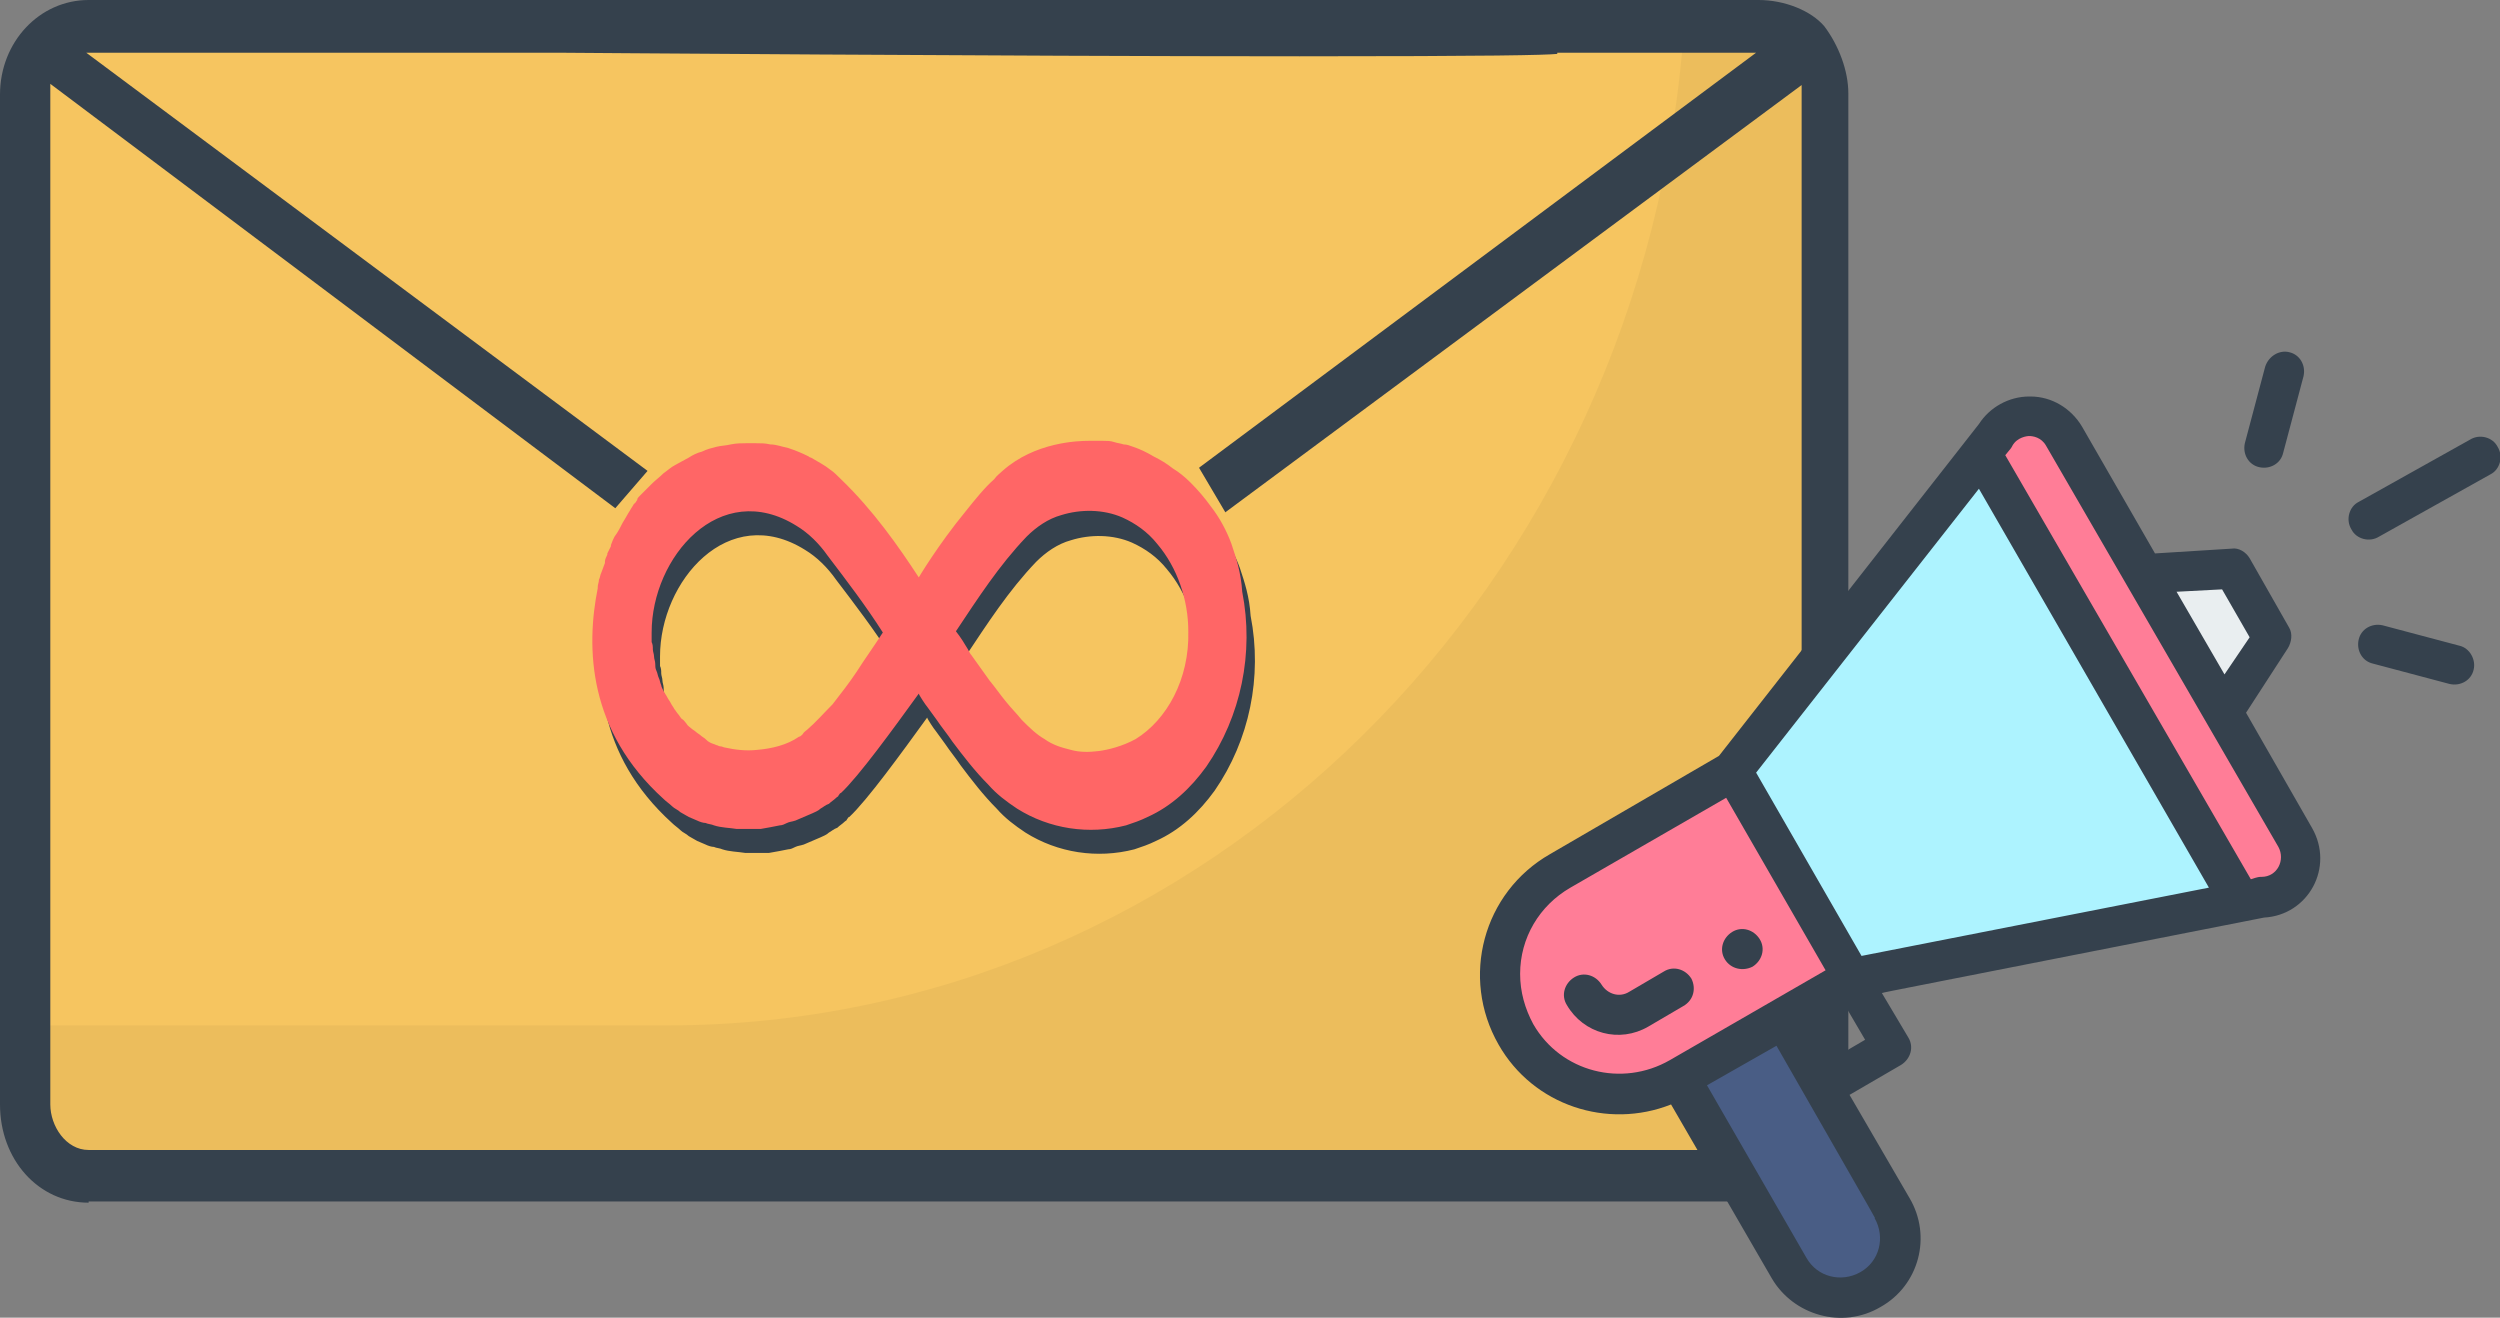 <?xml version="1.0" encoding="utf-8"?>
<!-- Generator: Adobe Illustrator 25.0.0, SVG Export Plug-In . SVG Version: 6.00 Build 0)  -->
<svg version="1.1" id="Layer_1" xmlns="http://www.w3.org/2000/svg" xmlns:xlink="http://www.w3.org/1999/xlink" x="0px" y="0px"
	 viewBox="0 0 208.7 110" style="enable-background:new 0 0 208.7 110;" xml:space="preserve">
<rect x="0" y="0" width="208.7" height="110" fill="#808080" stroke="none"/>
<style type="text/css">
	.st0{fill:#F6C560;}
	.st1{opacity:4.000000e-02;}
	.st2{fill:#35414D;}
	.st3{fill:#FF6666;}
	.st4{fill:#FF7D97;}
	.st5{fill:#495D85;}
	.st6{fill:#E9EEF0;}
	.st7{fill:#ADF3FF;}
</style>
<g>
	<g>
		<g>
			<g>
				<g>
					<path class="st0" d="M152.5,7.9v84.3c0,3.3-2.5,6-5.3,6H7.4c-3.1,0-5.3-2.7-5.3-6V7.9c0-3.3,2.5-5.6,5.3-5.6h139.4
						C150,2.2,152.5,4.9,152.5,7.9L152.5,7.9z"/>
				</g>
				<g class="st1">
					<path d="M152.5,7.9v84.3c0,3.3-2.5,6-5.3,6H7.4c-2.8,0-5.3-2.7-5.3-6v-6.6h53.6c44.8,0,81.8-36.8,84.9-83.6h6.6
						C150,2.2,152.5,4.9,152.5,7.9L152.5,7.9z"/>
				</g>
			</g>
			<path class="st2" d="M7.4,100.4c-4.2,0-7.4-3.6-7.4-8.2V7.9C0,3.5,3.3,0,7.4,0h139.4c2.2,0,4.4,0.9,5.5,2.2c1.2,1.6,2,3.7,2,5.6
				v84.3c0,4.6-3.3,8.2-7.4,8.2H7.4z M4.2,92.2c0,1.8,1.3,3.8,3.2,3.8h139.4c2.2,0,3.6-1.5,3.6-3.8V7.1L83.9,56.4
				c-2.2,1.6-4.5,2.5-6.9,2.5c-2.3,0-4.9-0.9-6.9-2.4L4.2,7V92.2z M72.3,52.9c1.4,0.9,3,1.4,4.6,1.4c1.6,0,3.2-0.5,4.6-1.4
				l65.1-48.5h-16.6L130,4.5c-1,0.1-5.4,0.2-21.5,0.2c0,0,0,0,0,0C83.9,4.7,47,4.4,46.6,4.4H7.2L72.3,52.9z"/>
		</g>
		<polygon class="st0" points="49.4,44.7 56.4,36.6 69,46.4 74.4,50 99.3,37.7 104.2,46 95.3,52.8 81.2,64.7 58.9,52.8 		"/>
		<g>
			<g>
				<path class="st2" d="M103.5,47.4c-0.4-1.1-1-2.2-1.7-3.1c-0.5-0.7-1.1-1.4-1.7-2c-0.5-0.5-1-0.9-1.5-1.2c-0.5-0.4-1-0.7-1.6-1
					c-0.5-0.3-1.1-0.6-1.7-0.8c-0.3-0.1-0.5-0.2-0.8-0.2c-0.3-0.1-0.5-0.1-0.8-0.2c-0.3-0.1-0.6-0.1-0.9-0.1c-0.1,0-0.1,0-0.2,0
					c-0.1,0-0.1,0-0.2,0c-0.2,0-0.4,0-0.6,0c0,0,0,0,0,0c0,0-0.1,0-0.2,0c-0.9,0-4.5,0.1-7.2,2.5c-0.2,0.2-0.5,0.4-0.7,0.7
					c-0.8,0.7-1.6,1.7-2.4,2.7c-2.3,2.8-3.9,5.5-3.9,5.5c0,0,0,0,0,0c-1.7-2.6-3.8-5.6-6.5-8.2c-0.3-0.3-0.6-0.6-0.9-0.8
					c-0.5-0.4-1.1-0.7-1.6-1c-0.1,0-0.2-0.1-0.2-0.1c-0.6-0.3-1.1-0.5-1.7-0.7c-0.5-0.1-1-0.3-1.5-0.3c-0.4-0.1-0.8-0.1-1.2-0.1
					c-0.2,0-0.5,0-0.7,0c-0.1,0-0.1,0-0.1,0c-0.4,0-0.8,0-1.3,0.1c-0.4,0.1-0.8,0.1-1.2,0.2c-0.4,0.1-0.8,0.2-1.2,0.4
					c-0.4,0.1-0.8,0.3-1.1,0.5c-0.4,0.2-0.7,0.4-1.1,0.6c-0.4,0.2-0.7,0.5-1,0.7c-0.3,0.3-0.7,0.6-1,0.9c-0.1,0.1-0.3,0.3-0.4,0.4
					c-0.2,0.2-0.4,0.4-0.6,0.6c-0.1,0.1-0.2,0.2-0.2,0.3c0,0.1-0.1,0.1-0.1,0.2c0,0,0,0-0.1,0.1c0,0-0.1,0.1-0.1,0.1
					c-0.1,0.2-0.2,0.3-0.3,0.5c-0.2,0.3-0.4,0.7-0.6,1c-0.2,0.4-0.4,0.8-0.7,1.2c-0.1,0.2-0.2,0.4-0.3,0.7c0,0,0,0,0,0.1
					c-0.1,0.2-0.2,0.4-0.3,0.6c0,0,0,0.1,0,0.1c-0.1,0.2-0.2,0.4-0.2,0.6c0,0,0,0.1,0,0.1c-0.1,0.3-0.2,0.5-0.3,0.8
					c-0.1,0.2-0.1,0.4-0.2,0.6c0,0,0,0,0,0c0,0.2-0.1,0.4-0.1,0.6c0,0,0,0.1,0,0.1c-1,5-0.8,11.9,5.5,17.6c0.2,0.2,0.5,0.4,0.7,0.6
					c0.2,0.2,0.5,0.3,0.7,0.5c0.2,0.1,0.5,0.3,0.7,0.4c0.2,0.1,0.5,0.2,0.7,0.3c0.2,0.1,0.5,0.2,0.7,0.2c0.2,0.1,0.5,0.1,0.7,0.2
					c0.6,0.2,1.3,0.2,1.9,0.3c0.7,0,1.3,0,2,0c0.6-0.1,1.1-0.2,1.6-0.3c0.2,0,0.4-0.1,0.6-0.2c0.2-0.1,0.4-0.1,0.7-0.2
					c0.2-0.1,0.5-0.2,0.7-0.3c0.2-0.1,0.5-0.2,0.7-0.3c0.2-0.1,0.5-0.2,0.7-0.4c0.2-0.1,0.4-0.3,0.7-0.4c0.2-0.2,0.4-0.3,0.6-0.5
					c0.1-0.1,0.2-0.1,0.2-0.2c0.1-0.1,0.1-0.2,0.2-0.2c1.5-1.4,4.4-5.4,6.5-8.3c0,0.1,0.6,1,0.7,1.1c0.3,0.4,0.5,0.7,0.8,1.1
					c0.4,0.6,0.9,1.2,1.3,1.8c0.9,1.2,1.9,2.5,3,3.6c0.7,0.8,1.5,1.4,2.4,2c2.7,1.7,6,2.2,9.1,1.4c0.6-0.2,1.2-0.4,1.8-0.7
					c2-0.9,3.6-2.4,4.9-4.2c2.9-4.2,4-9.5,3-14.6C104.3,49.8,103.9,48.6,103.5,47.4z M68.1,62.9c-0.1,0.1-0.3,0.2-0.4,0.4
					c-0.1,0.1-0.2,0.2-0.3,0.2c-1,0.7-2.3,1-3.5,1.1c-0.9,0.1-1.8,0-2.7-0.2c-0.1,0-0.2-0.1-0.4-0.1c-0.1,0-0.2-0.1-0.3-0.1
					c-0.2-0.1-0.3-0.1-0.5-0.2c-0.2-0.1-0.3-0.2-0.4-0.3c-0.1-0.1-0.3-0.2-0.4-0.3c-0.1-0.1-0.3-0.2-0.4-0.3
					c-0.1-0.1-0.3-0.2-0.4-0.3c-0.1-0.1-0.3-0.2-0.4-0.4c-0.1-0.1-0.2-0.3-0.4-0.4c-0.1-0.1-0.2-0.3-0.3-0.4
					c-0.1-0.1-0.2-0.3-0.3-0.4c-0.1-0.2-0.2-0.3-0.3-0.5c-0.1-0.2-0.2-0.3-0.3-0.5c-0.1-0.2-0.2-0.3-0.3-0.5
					c-0.1-0.2-0.2-0.4-0.2-0.5c-0.1-0.2-0.1-0.4-0.2-0.6c-0.1-0.2-0.1-0.4-0.2-0.6c-0.1-0.2-0.1-0.4-0.1-0.6c0-0.2-0.1-0.4-0.1-0.6
					c0-0.2-0.1-0.4-0.1-0.6c0-0.2,0-0.4-0.1-0.6c0-0.2,0-0.4,0-0.6c0-0.1,0-0.2,0-0.2c0-6.3,5.7-12.9,12.1-8.9
					c1,0.6,1.9,1.5,2.6,2.5c1.6,2.1,3.2,4.2,4.6,6.4c-0.7,1.1-1.5,2.2-2.2,3.3c-0.6,0.9-1.3,1.8-2,2.7
					C69.5,61.5,68.9,62.3,68.1,62.9z M95.6,63.8c-1.1,0.6-2.3,0.9-3.1,1c-0.8,0.1-1.6,0.1-2.3-0.1c-0.8-0.2-1.5-0.4-2.2-0.9
					c-0.7-0.4-1.3-1-1.9-1.6c-0.4-0.5-0.9-1-1.3-1.5c-0.5-0.6-0.9-1.2-1.4-1.8c-0.5-0.7-1-1.4-1.5-2.1c-0.1-0.1-0.2-0.3-0.3-0.5
					c-0.3-0.5-0.6-1-1-1.5c1.8-2.7,3.6-5.5,5.9-7.9c0.8-0.8,1.8-1.5,2.9-1.8l0,0c1.6-0.5,3.5-0.5,5.1,0.2c1.1,0.5,2.1,1.2,2.9,2.2
					c1.7,2,2.6,4.7,2.6,7.3C100,58.7,98.2,62.1,95.6,63.8z"/>
			</g>
			<path class="st3" d="M102.8,45.4c-0.4-1.1-1-2.2-1.7-3.1c-0.5-0.7-1.1-1.4-1.7-2c-0.5-0.5-1-0.9-1.5-1.2c-0.5-0.4-1-0.7-1.6-1
				c-0.5-0.3-1.1-0.6-1.7-0.8c-0.3-0.1-0.5-0.2-0.8-0.2c-0.3-0.1-0.5-0.1-0.8-0.2c-0.3-0.1-0.6-0.1-0.9-0.1c-0.1,0-0.1,0-0.2,0
				c-0.1,0-0.1,0-0.2,0c-0.2,0-0.4,0-0.6,0c0,0,0,0,0,0c0,0-0.1,0-0.2,0c-0.9,0-4.5,0.1-7.2,2.5c-0.2,0.2-0.5,0.4-0.7,0.7
				c-0.8,0.7-1.6,1.7-2.4,2.7c-2.3,2.8-3.9,5.5-3.9,5.5c0,0,0,0,0,0c-1.7-2.6-3.8-5.6-6.5-8.2c-0.3-0.3-0.6-0.6-0.9-0.8
				c-0.5-0.4-1.1-0.7-1.6-1c-0.1,0-0.2-0.1-0.2-0.1c-0.6-0.3-1.1-0.5-1.7-0.7c-0.5-0.1-1-0.3-1.5-0.3c-0.4-0.1-0.8-0.1-1.2-0.1
				c-0.2,0-0.5,0-0.7,0c-0.1,0-0.1,0-0.1,0c-0.4,0-0.8,0-1.3,0.1c-0.4,0.1-0.8,0.1-1.2,0.2c-0.4,0.1-0.8,0.2-1.2,0.4
				c-0.4,0.1-0.8,0.3-1.1,0.5c-0.4,0.2-0.7,0.4-1.1,0.6c-0.4,0.2-0.7,0.5-1,0.7c-0.3,0.3-0.7,0.6-1,0.9c-0.1,0.1-0.3,0.3-0.4,0.4
				c-0.2,0.2-0.4,0.4-0.6,0.6c-0.1,0.1-0.2,0.2-0.2,0.3c0,0.1-0.1,0.1-0.1,0.2c0,0,0,0-0.1,0.1c0,0-0.1,0.1-0.1,0.1
				c-0.1,0.2-0.2,0.3-0.3,0.5c-0.2,0.3-0.4,0.7-0.6,1c-0.2,0.4-0.4,0.8-0.7,1.2c-0.1,0.2-0.2,0.4-0.3,0.7c0,0,0,0,0,0.1
				c-0.1,0.2-0.2,0.4-0.3,0.6c0,0,0,0.1,0,0.1c-0.1,0.2-0.2,0.4-0.2,0.6c0,0,0,0.1,0,0.1c-0.1,0.3-0.2,0.5-0.3,0.8
				c-0.1,0.2-0.1,0.4-0.2,0.6c0,0,0,0,0,0c0,0.2-0.1,0.4-0.1,0.6c0,0,0,0.1,0,0.1c-1,5-0.8,11.9,5.5,17.6c0.2,0.2,0.5,0.4,0.7,0.6
				c0.2,0.2,0.5,0.3,0.7,0.5c0.2,0.1,0.5,0.3,0.7,0.4c0.2,0.1,0.5,0.2,0.7,0.3c0.2,0.1,0.5,0.2,0.7,0.2c0.2,0.1,0.5,0.1,0.7,0.2
				c0.6,0.2,1.3,0.2,1.9,0.3c0.7,0,1.3,0,2,0c0.6-0.1,1.1-0.2,1.6-0.3c0.2,0,0.4-0.1,0.6-0.2c0.2-0.1,0.4-0.1,0.7-0.2
				c0.2-0.1,0.5-0.2,0.7-0.3c0.2-0.1,0.5-0.2,0.7-0.3c0.2-0.1,0.5-0.2,0.7-0.4c0.2-0.1,0.4-0.3,0.7-0.4c0.2-0.2,0.4-0.3,0.6-0.5
				c0.1-0.1,0.2-0.1,0.2-0.2c0.1-0.1,0.1-0.2,0.2-0.2c1.5-1.4,4.4-5.4,6.5-8.3c0,0.1,0.6,1,0.7,1.1c0.3,0.4,0.5,0.7,0.8,1.1
				c0.4,0.6,0.9,1.2,1.3,1.8c0.9,1.2,1.9,2.5,3,3.6c0.7,0.8,1.5,1.4,2.4,2c2.7,1.7,6,2.2,9.1,1.4c0.6-0.2,1.2-0.4,1.8-0.7
				c2-0.9,3.6-2.4,4.9-4.2c2.9-4.2,4-9.5,3-14.6C103.6,47.8,103.2,46.6,102.8,45.4z M67.4,60.9c-0.1,0.1-0.3,0.2-0.4,0.4
				c-0.1,0.1-0.2,0.2-0.3,0.2c-1,0.7-2.3,1-3.5,1.1c-0.9,0.1-1.8,0-2.7-0.2c-0.1,0-0.2-0.1-0.4-0.1c-0.1,0-0.2-0.1-0.3-0.1
				c-0.2-0.1-0.3-0.1-0.5-0.2c-0.2-0.1-0.3-0.2-0.4-0.3c-0.1-0.1-0.3-0.2-0.4-0.3c-0.1-0.1-0.3-0.2-0.4-0.3
				c-0.1-0.1-0.3-0.2-0.4-0.3c-0.1-0.1-0.3-0.2-0.4-0.4c-0.1-0.1-0.2-0.3-0.4-0.4c-0.1-0.1-0.2-0.3-0.3-0.4
				c-0.1-0.1-0.2-0.3-0.3-0.4c-0.1-0.2-0.2-0.3-0.3-0.5c-0.1-0.2-0.2-0.3-0.3-0.5c-0.1-0.2-0.2-0.3-0.3-0.5
				c-0.1-0.2-0.2-0.4-0.2-0.5c-0.1-0.2-0.1-0.4-0.2-0.6c-0.1-0.2-0.1-0.4-0.2-0.6c-0.1-0.2-0.1-0.4-0.1-0.6c0-0.2-0.1-0.4-0.1-0.6
				c0-0.2-0.1-0.4-0.1-0.6c0-0.2,0-0.4-0.1-0.6c0-0.2,0-0.4,0-0.6c0-0.1,0-0.2,0-0.2c0-6.3,5.7-12.9,12.1-8.9c1,0.6,1.9,1.5,2.6,2.5
				c1.6,2.1,3.2,4.2,4.6,6.4c-0.7,1.1-1.5,2.2-2.2,3.3c-0.6,0.9-1.3,1.8-2,2.7C68.8,59.5,68.1,60.3,67.4,60.9z M94.8,61.7
				c-1.1,0.6-2.3,0.9-3.1,1c-0.8,0.1-1.6,0.1-2.3-0.1c-0.8-0.2-1.5-0.4-2.2-0.9c-0.7-0.4-1.3-1-1.9-1.6c-0.4-0.5-0.9-1-1.3-1.5
				c-0.5-0.6-0.9-1.2-1.4-1.8c-0.5-0.7-1-1.4-1.5-2.1c-0.1-0.1-0.2-0.3-0.3-0.5c-0.3-0.5-0.6-1-1-1.5c1.8-2.7,3.6-5.5,5.9-7.9
				c0.8-0.8,1.8-1.5,2.9-1.8l0,0c1.6-0.5,3.5-0.5,5.1,0.2c1.1,0.5,2.1,1.2,2.9,2.2c1.7,2,2.6,4.7,2.6,7.3
				C99.3,56.7,97.4,60.1,94.8,61.7z"/>
		</g>
	</g>
	<g>
		<path class="st4" d="M144.6,64.4l10,17.3c-4.5,2.6-9.8,5.7-14.4,8.3c-4.8,2.8-10.9,1.1-13.6-3.7c-2.7-4.7-1.2-10.9,3.7-13.6
			L144.6,64.4z"/>
		<path class="st4" d="M191.7,70c1.3,2.2-0.3,4.9-2.8,5l-1.9,0.4l0-0.2L165.5,38l-0.1-0.1l1.2-1.5c1.3-2.2,4.5-2.1,5.7,0.1
			C205.5,94,163.6,21.4,191.7,70z"/>
		<path class="st5" d="M158,100.8c1.4,2.4,0.6,5.4-1.8,6.8c-2.4,1.4-5.4,0.6-6.8-1.8L140.2,90l8.6-5C148.9,85.1,158,100.8,158,100.8
			z"/>
		<path class="st6" d="M186.4,47.5l3.3,5.8l-4.1,6.2L179,48L186.4,47.5z"/>
		<path class="st7" d="M186.9,75.1l0,0.2l-32.4,6.4l-10-17.3l20.8-26.5l0.1,0.1L186.9,75.1z"/>
		<path class="st2" d="M146.3,80.7c0.8-0.5,1.1-1.5,0.6-2.3c-0.5-0.8-1.5-1.1-2.3-0.6c-0.8,0.5-1.1,1.5-0.6,2.3
			C144.5,80.9,145.5,81.1,146.3,80.7z"/>
		<path class="st2" d="M139.5,92.2l8.4,14.5c1.8,3.1,5.9,4.3,9.1,2.4c3.2-1.8,4.3-5.9,2.4-9.1l-5-8.6l4.3-2.5
			c0.8-0.5,1.1-1.5,0.6-2.3l-2.2-3.7c0.3-0.1,2-0.4,31.9-6.3c3.7-0.2,5.9-4.2,4-7.5l-5.5-9.6l3.5-5.4c0.3-0.5,0.4-1.2,0.1-1.7
			l-3.3-5.8c-0.3-0.5-0.9-0.9-1.5-0.8l-6.4,0.4l-6.1-10.6c-0.9-1.5-2.5-2.5-4.3-2.5c0,0,0,0-0.1,0c-1.7,0-3.3,0.9-4.2,2.3
			l-21.7,27.7l-14.1,8.2c-5.6,3.2-7.5,10.3-4.3,15.9C128,92.3,134.2,94.3,139.5,92.2z M156.5,101.7c0.9,1.6,0.4,3.6-1.2,4.5
			c-1.6,0.9-3.6,0.4-4.5-1.2l-8.3-14.4l5.8-3.3C157.8,103.9,156.4,101.4,156.5,101.7z M152.8,88.5l-1.7-2.9l2.9-1.7l1.7,2.9
			L152.8,88.5z M185.5,49.2l2.3,4l-2.1,3.1l-4-6.9L185.5,49.2z M168,37.2c0.4-0.7,1.2-0.8,1.4-0.8c0.3,0,1,0.1,1.4,0.8l19.4,33.5
			c0.6,1.1-0.1,2.5-1.4,2.5c-0.2,0-0.3,0-0.9,0.2L167.4,38C167.9,37.4,167.9,37.4,168,37.2z M165.2,40.8l19.2,33.3l-29,5.7
			l-8.8-15.3L165.2,40.8z M128,85.5c-0.7-1.3-1.1-2.7-1.1-4.2c0-3,1.6-5.7,4.2-7.2l13-7.5l8.3,14.4l-13,7.5
			C135.4,90.8,130.3,89.5,128,85.5z"/>
		<path class="st2" d="M141.2,81.7c-0.5-0.8-1.5-1.1-2.3-0.6l-2.9,1.7c-0.8,0.5-1.8,0.2-2.3-0.6c-0.5-0.8-1.5-1.1-2.3-0.6
			c-0.8,0.5-1.1,1.5-0.6,2.3c1.4,2.4,4.4,3.2,6.8,1.8l2.9-1.7C141.4,83.5,141.6,82.5,141.2,81.7z"/>
		<path class="st2" d="M206.2,36.7l-9.3,5.2c-0.8,0.4-1.1,1.5-0.6,2.3c0.4,0.8,1.5,1.1,2.3,0.6l9.3-5.2c0.8-0.4,1.1-1.5,0.6-2.3
			C208.1,36.5,207,36.2,206.2,36.7z"/>
		<path class="st2" d="M205.3,53.9l-6.4-1.7c-0.9-0.2-1.8,0.3-2,1.2s0.3,1.8,1.2,2l6.4,1.7c0.9,0.2,1.8-0.3,2-1.2
			C206.7,55.1,206.2,54.1,205.3,53.9z"/>
		<path class="st2" d="M189.1,30.6l-1.7,6.4c-0.2,0.9,0.3,1.8,1.2,2c0.9,0.2,1.8-0.3,2-1.2l1.7-6.4c0.2-0.9-0.3-1.8-1.2-2
			C190.3,29.2,189.4,29.7,189.1,30.6z"/>
	</g>
</g>
</svg>
